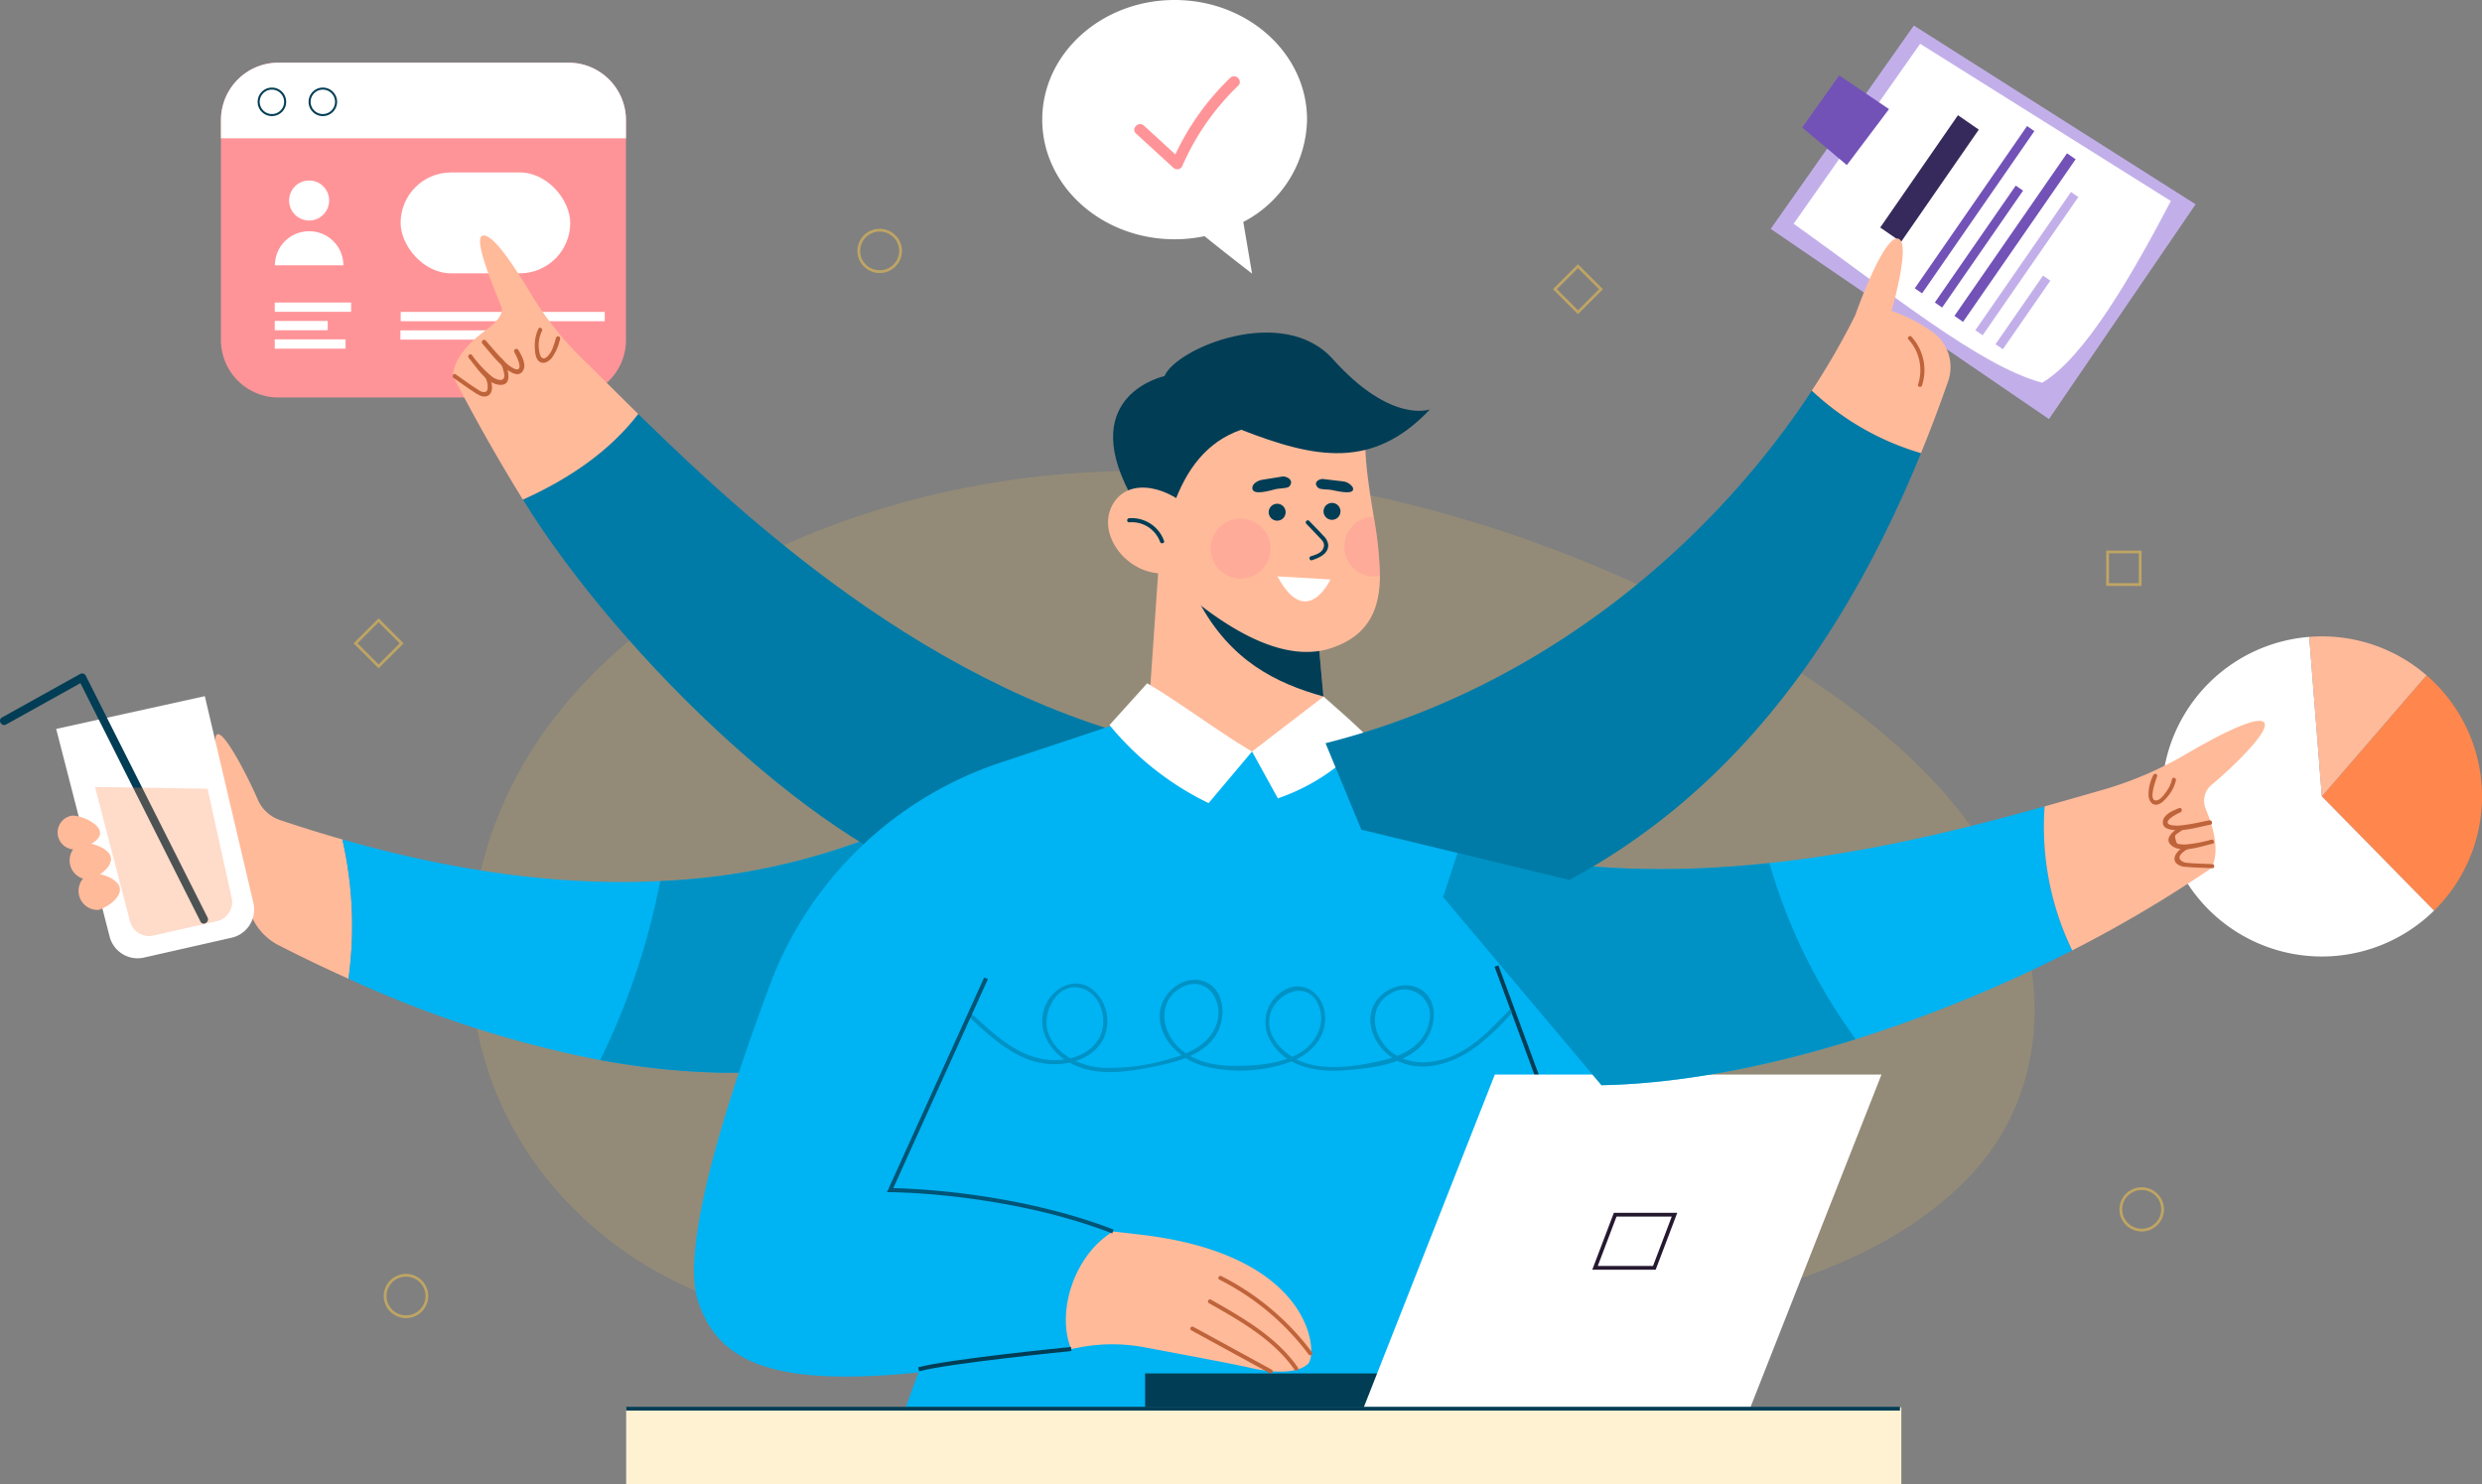 <svg id="Welcome" xmlns="http://www.w3.org/2000/svg" width="366.817" height="219.384" viewBox="0 0 366.817 219.384">
  <rect x="0" y="0" width="366.817" height="219.384" fill="#808080" stroke="none"/>
  <g id="Group_1031" data-name="Group 1031" transform="translate(69.5 69.599)" opacity="0.3">
    <path id="Path_1464" data-name="Path 1464" d="M754.323,929.04A58.554,58.554,0,0,1,743,923.278c-24.882-16.573-29.839-45.827-18.124-69.589,13.118-26.607,47.213-43.174,80.639-46.155,34.693-3.093,69.731,6.827,98.9,22.753,16.447,8.979,31.8,20.327,40.021,35.2s7.943,33.783-4.6,46.392c-19.564,19.669-56.085,21.671-84.393,22.991C822.592,936.4,785.132,940.982,754.323,929.04Z" transform="translate(-718.838 -806.971)" fill="#bfa564"/>
  </g>
  <g id="Group_1035" data-name="Group 1035" transform="translate(0 99.552)">
    <g id="Group_1032" data-name="Group 1032" transform="translate(31.799 8.966)">
      <path id="Path_1465" data-name="Path 1465" d="M476.441,1092.17q-4.559-1.3-9.234-2.869a5.5,5.5,0,0,1-3.271-3.035c-1.812-4.162-6.18-12.481-6.283-8.695-.193,7.1,2.5,18.514,5.223,25.608a8.689,8.689,0,0,0,4.148,4.634q5.207,2.654,10.325,4.951A57.154,57.154,0,0,0,476.441,1092.17Z" transform="translate(-457.642 -1076.609)" fill="#ffba9a"/>
      <path id="Path_1466" data-name="Path 1466" d="M674.04,1198.589c-14.986,5.033-31.044,5.72-48.041,2.607a163,163,0,0,1-37.2-12.03,57.228,57.228,0,0,0-.9-20.592q25.324,7.234,46.975,6.153a97.851,97.851,0,0,0,36.77-8.827Z" transform="translate(-569.097 -1153.012)" fill="#00b3f3"/>
    </g>
    <path id="Path_1467" data-name="Path 1467" d="M899.9,1198.589c-14.986,5.033-31.044,5.72-48.041,2.607a104.93,104.93,0,0,0,8.875-26.468,97.852,97.852,0,0,0,36.77-8.827Z" transform="translate(-763.161 -1144.046)" fill="#007ba7" opacity="0.6"/>
    <g id="Group_1033" data-name="Group 1033" transform="translate(0 0)">
      <path id="Path_1468" data-name="Path 1468" d="M320.8,1073.416l-12.956,2.937a4.27,4.27,0,0,1-5.079-3.1l-7.9-30.7,21.967-4.841,7.178,30.562A4.269,4.269,0,0,1,320.8,1073.416Z" transform="translate(-286.563 -1034.362)" fill="#fff"/>
      <path id="Path_1469" data-name="Path 1469" d="M238.244,1022.032l11.54-6.422-.824-.216,15.781,31.342,2.232,4.433c.349.692,1.388.083,1.04-.608l-15.781-31.342L250,1014.786a.61.61,0,0,0-.824-.216l-11.54,6.422c-.677.377-.071,1.417.608,1.04Z" transform="translate(-237.34 -1014.494)" fill="#013d55"/>
      <path id="Path_1470" data-name="Path 1470" d="M352.491,1150.555l-9.154,2.071a2.917,2.917,0,0,1-3.539-1.967l-5.2-19.974,16.64.266,3.576,16.207A2.9,2.9,0,0,1,352.491,1150.555Z" transform="translate(-320.558 -1113.914)" fill="#ff864d" opacity="0.3"/>
    </g>
    <g id="Group_1034" data-name="Group 1034" transform="translate(8.524 21.012)">
      <path id="Path_1471" data-name="Path 1471" d="M302.653,1162.552c.1,1.38-2.537,2.419-3.793,2.511a2.517,2.517,0,0,1-.366-5C299.749,1159.973,302.552,1161.172,302.653,1162.552Z" transform="translate(-296.394 -1160.06)" fill="#ffba9a"/>
      <path id="Path_1472" data-name="Path 1472" d="M314.606,1190.1c.376,1.475-1.956,3.027-3.147,3.33a2.819,2.819,0,0,1-1.362-5.342C311.289,1187.788,314.23,1188.628,314.606,1190.1Z" transform="translate(-306.766 -1183.993)" fill="#ffba9a"/>
      <path id="Path_1473" data-name="Path 1473" d="M323.752,1221.261c.376,1.475-1.956,3.027-3.147,3.33a2.819,2.819,0,0,1-1.362-5.342C320.435,1218.946,323.376,1219.786,323.752,1221.261Z" transform="translate(-314.592 -1210.654)" fill="#ffba9a"/>
    </g>
  </g>
  <g id="Group_1047" data-name="Group 1047" transform="translate(32.654 9.262)">
    <g id="Group_1044" data-name="Group 1044" transform="translate(0 0)">
      <path id="Path_1484" data-name="Path 1484" d="M463.569,397.452v32.494a8.5,8.5,0,0,0,8.5,8.5h42.857a8.5,8.5,0,0,0,8.5-8.5V397.452a8.5,8.5,0,0,0-8.5-8.5H472.067A8.5,8.5,0,0,0,463.569,397.452Z" transform="translate(-463.569 -388.954)" fill="#ff9498"/>
      <path id="Path_1485" data-name="Path 1485" d="M463.569,397.452v2.688h59.858v-2.688a8.5,8.5,0,0,0-8.5-8.5H472.067A8.5,8.5,0,0,0,463.569,397.452Z" transform="translate(-463.569 -388.954)" fill="#fff"/>
      <g id="Group_1043" data-name="Group 1043" transform="translate(7.952 16.23)">
        <g id="Group_1040" data-name="Group 1040" transform="translate(0.022 0.749)">
          <ellipse id="Ellipse_128" data-name="Ellipse 128" cx="2.959" cy="2.959" rx="2.959" ry="2.959" transform="translate(1.663 5.84) rotate(-80.723)" fill="#fff"/>
          <path id="Rectangle_178" data-name="Rectangle 178" d="M5.031,0h.058a5.031,5.031,0,0,1,5.031,5.031v0a0,0,0,0,1,0,0H0a0,0,0,0,1,0,0v0A5.031,5.031,0,0,1,5.031,0Z" transform="translate(0 7.945)" fill="#fff"/>
        </g>
        <g id="Group_1041" data-name="Group 1041" transform="translate(0 19.225)">
          <rect id="Rectangle_179" data-name="Rectangle 179" width="11.284" height="1.373" fill="#fff"/>
          <rect id="Rectangle_180" data-name="Rectangle 180" width="7.825" height="1.373" transform="translate(0 2.723)" fill="#fff"/>
          <rect id="Rectangle_181" data-name="Rectangle 181" width="10.462" height="1.373" transform="translate(0 5.446)" fill="#fff"/>
        </g>
        <g id="Group_1042" data-name="Group 1042" transform="translate(18.572 20.615)">
          <rect id="Rectangle_182" data-name="Rectangle 182" width="30.16" height="1.373" transform="translate(0.039)" fill="#fff"/>
          <rect id="Rectangle_183" data-name="Rectangle 183" width="17.005" height="1.373" transform="translate(0 2.723)" fill="#fff"/>
        </g>
        <rect id="Rectangle_184" data-name="Rectangle 184" width="25.071" height="14.906" rx="7.453" transform="translate(18.6)" fill="#fff"/>
      </g>
      <path id="Path_1486" data-name="Path 1486" d="M503.268,418.69a2.107,2.107,0,1,1,2.107-2.107A2.11,2.11,0,0,1,503.268,418.69Zm0-3.914a1.806,1.806,0,1,0,1.806,1.806A1.808,1.808,0,0,0,503.268,414.776Z" transform="translate(-495.735 -410.791)" fill="#013d55"/>
      <path id="Path_1487" data-name="Path 1487" d="M555.41,418.69a2.107,2.107,0,1,1,2.107-2.107A2.11,2.11,0,0,1,555.41,418.69Zm0-3.914a1.806,1.806,0,1,0,1.806,1.806A1.808,1.808,0,0,0,555.41,414.776Z" transform="translate(-540.351 -410.791)" fill="#013d55"/>
    </g>
    <g id="Group_1046" data-name="Group 1046" transform="translate(34.241 25.543)">
      <path id="Path_1488" data-name="Path 1488" d="M789.781,748.692c-4.148,5.393-10,9.482-17.038,12.659,14.765,23.916,45.434,52.784,64.723,57.323l39.83-19.46C839.043,794.413,808.669,767.23,789.781,748.692Z" transform="translate(-762.358 -722.31)" fill="#007ba7"/>
      <path id="Path_1489" data-name="Path 1489" d="M728.527,592.3c-2.628-2.579-5.035-4.992-7.209-7.153a49.706,49.706,0,0,1-8.2-9.874c-2.5-4.129-5.307-8.6-7.035-9.27-2.445-.947.508,6.181,2.216,10.432.463,1.153-1.027,2.548-2.106,3.336-3.271,2.391-4.919,4.692-5.038,6.907,3.059,5.97,6.538,12.132,10.333,18.28C718.529,601.778,724.379,597.689,728.527,592.3Z" transform="translate(-701.104 -565.913)" fill="#ffba9a"/>
      <g id="Group_1045" data-name="Group 1045" transform="translate(0 13.643)">
        <path id="Path_1490" data-name="Path 1490" d="M785.443,660.589a5.754,5.754,0,0,0-.528,2.821c.03.677.094,1.678.745,2.071.621.375,1.313-.088,1.735-.554a7.349,7.349,0,0,0,1.249-2.843c.122-.38-.476-.543-.6-.165a14.9,14.9,0,0,1-.607,1.8c-.265.566-1.171,1.9-1.705.843a4.835,4.835,0,0,1,.243-3.666c.177-.356-.357-.67-.535-.313Z" transform="translate(-772.766 -660.432)" fill="#bf643a"/>
        <path id="Path_1491" data-name="Path 1491" d="M730.8,673.312c1.276,1.432,2.47,3.17,4.154,4.158.522.306,1.212.552,1.685.035.847-.925-.029-2.446-.537-3.284a.341.341,0,0,0-.588.344c.286.472,1.478,2.826.155,2.507a4.761,4.761,0,0,1-1.773-1.337c-.94-.91-1.748-1.93-2.616-2.9-.292-.328-.772.155-.481.481Z" transform="translate(-726.395 -670.948)" fill="#bf643a"/>
        <path id="Path_1492" data-name="Path 1492" d="M716.851,688.133c1.121,1.291,2.627,3.855,4.6,3.954,1.865.094,1.21-2.149.835-3.165-.144-.39-.775-.222-.629.173a6.487,6.487,0,0,1,.425,1.385c.166,1.306-1.054.9-1.743.442a17,17,0,0,1-3.028-3.251c-.276-.318-.735.146-.461.461Z" transform="translate(-714.461 -683.648)" fill="#bf643a"/>
        <path id="Path_1493" data-name="Path 1493" d="M700.932,708.194c1.039.716,2.059,1.468,3.119,2.152.511.33,1.2.767,1.83.525,1.184-.451.672-2.348.229-3.14a.31.31,0,0,0-.535.313,2.984,2.984,0,0,1,.4,1.37c0,.522-.056.98-.805.837a2.468,2.468,0,0,1-.711-.38c-1.1-.681-2.143-1.477-3.211-2.211-.329-.227-.639.31-.313.535Z" transform="translate(-700.793 -700.774)" fill="#bf643a"/>
      </g>
    </g>
  </g>
  <g id="Group_1055" data-name="Group 1055" transform="translate(102.568 49.157)">
    <g id="Group_1052" data-name="Group 1052" transform="translate(61.189 0)">
      <path id="Path_1500" data-name="Path 1500" d="M1438.345,931.8l-12.331,10.085-14.191-9.634,1.674-24.186,23.271,6.424.12,1.294,1.005,11.042Z" transform="translate(-1406.054 -873.036)" fill="#ffba9a"/>
      <path id="Path_1501" data-name="Path 1501" d="M1482.865,954.207c-6.936-1.939-13.77-5.22-18.484-14.143l17.479,3.1Z" transform="translate(-1451.026 -900.412)" fill="#013d55"/>
      <path id="Path_1502" data-name="Path 1502" d="M1456.732,754.366c-.036,4.811-1.571,8.694-7.008,10.591-8.177,2.86-18.213-4.516-25.637-11.542l2.806-18.864,10.037-7.225,17.659,5.617c-.2,4.118.554,8.484,1.222,12.65A55.537,55.537,0,0,1,1456.732,754.366Z" transform="translate(-1416.547 -718.38)" fill="#ffba9a"/>
      <path id="Path_1503" data-name="Path 1503" d="M1385.908,690.954c1.9-5.36,4.923-9.465,10.035-11.239,10.982,4.283,19.468,5.921,27.9-3.01,0,0-5.72,2.208-14.35-7.426-7.375-8.232-23.181-1.605-24.887,2.509,0,0-12.745,2.709-5.218,17.16Z" transform="translate(-1376.264 -665.351)" fill="#013d55"/>
      <path id="Path_1504" data-name="Path 1504" d="M1384.558,827.861c-3.312-3.763-9.634-5.569-12.042-1.2s2.158,10.336,7.627,10.135S1384.558,827.861,1384.558,827.861Z" transform="translate(-1371.857 -801.194)" fill="#ffba9a"/>
      <path id="Path_1505" data-name="Path 1505" d="M1391.757,856.039a4.452,4.452,0,0,1,4.576,2.9c.136.359.718.2.581-.16a5.062,5.062,0,0,0-5.157-3.345c-.385.025-.388.628,0,.6Z" transform="translate(-1388.637 -827.99)" fill="#013d55"/>
      <ellipse id="Ellipse_129" data-name="Ellipse 129" cx="1.254" cy="1.254" rx="1.254" ry="1.254" transform="translate(23.743 25.302)" fill="#013d55"/>
      <ellipse id="Ellipse_130" data-name="Ellipse 130" cx="1.254" cy="1.254" rx="1.254" ry="1.254" transform="translate(31.846 25.177)" fill="#013d55"/>
      <path id="Path_1506" data-name="Path 1506" d="M1574.39,858.132c.609.638,1.229,1.267,1.829,1.914.483.521,1.083.959.614,1.843-.328.618-1.17.847-1.77,1.043-.367.12-.21.7.16.581,1.049-.342,2.47-.948,2.4-2.292a2.187,2.187,0,0,0-.719-1.327c-.67-.751-1.395-1.46-2.09-2.187-.268-.281-.694.145-.426.426Z" transform="translate(-1545.083 -829.863)" fill="#013d55"/>
      <path id="Path_1507" data-name="Path 1507" d="M1545.389,915.036l7.827.452S1549.679,923.089,1545.389,915.036Z" transform="translate(-1520.341 -878.996)" fill="#fff"/>
      <path id="Path_1508" data-name="Path 1508" d="M1524.787,814.4c-.617.155-1.261.116-1.88.284a14,14,0,0,1-1.517.344c-.421.065-1.943.322-1.727-.742.117-.577.959-.954,1.393-1.024.995-.161,1.983-.31,2.977-.482.6-.1,1.812.469,1.13,1.386A.644.644,0,0,1,1524.787,814.4Z" transform="translate(-1498.311 -791.493)" fill="#013d55"/>
      <path id="Path_1509" data-name="Path 1509" d="M1585.435,816.747c.6.119,1.193.066,1.8.2.489.106.981.2,1.471.26.4.046,1.863.229,1.48-.706a2.037,2.037,0,0,0-1.473-.865c-.953-.113-1.9-.217-2.853-.34-.574-.074-1.606.468-.814,1.259A.738.738,0,0,0,1585.435,816.747Z" transform="translate(-1554.027 -793.644)" fill="#013d55"/>
      <ellipse id="Ellipse_131" data-name="Ellipse 131" cx="4.427" cy="4.427" rx="4.427" ry="4.427" transform="translate(15.163 27.51)" fill="#ff9498" opacity="0.4"/>
      <path id="Path_1510" data-name="Path 1510" d="M1619.132,862.657a4.128,4.128,0,0,1-.825.078,4.426,4.426,0,0,1-.1-8.851A55.553,55.553,0,0,1,1619.132,862.657Z" transform="translate(-1578.948 -826.671)" fill="#ff9498" opacity="0.4"/>
    </g>
    <g id="Group_1054" data-name="Group 1054" transform="translate(0 51.845)">
      <path id="Path_1511" data-name="Path 1511" d="M1182.268,1069.376c10.36,3.137,17.392,4.852,26.755,10.451,9.89,5.914,16.777,17.529,21.313,28.083,5.824,13.552,12.7,32.247,10.838,41.545l-5.118,25.689H1117.041l7.225-19.869-13.045-8.63,20.471-56.4,27.295-20.672,11.139,3.412Z" transform="translate(-1087.652 -1062.903)" fill="#00b3f3"/>
      <rect id="Rectangle_191" data-name="Rectangle 191" width="0.602" height="27.812" transform="translate(118.317 41.9) rotate(-20.266)" fill="#013d55"/>
      <path id="Path_1512" data-name="Path 1512" d="M1523.131,1053.143l-3.813-6.924,10.574-8.128c1.307,1.176,4.857,4.226,6.51,5.983A30.289,30.289,0,0,1,1523.131,1053.143Z" transform="translate(-1436.844 -1036.134)" fill="#fff"/>
      <g id="Group_1053" data-name="Group 1053" transform="translate(0 6.171)">
        <path id="Path_1513" data-name="Path 1513" d="M1009.86,1142.152c-25.541-2.769-33.256-.7-33.256-.7L991.1,1104.72l28.336-34.119-9.515-3.312-16.154,5.375a54.947,54.947,0,0,0-34.409,32.486c-6.559,17.486-13.517,39.337-10.82,47.335,3.8,11.284,15.405,14.6,55.151,7.032C1001.473,1154.191,1004.021,1145.708,1009.86,1142.152Z" transform="translate(-947.938 -1067.29)" fill="#00b3f3"/>
        <path id="Path_1514" data-name="Path 1514" d="M1340.024,1586.438c-1.52-.183-2.971-.347-4.381-.5-5.839,3.555-8.387,12.039-6.176,17.366l1.207-.23a25.691,25.691,0,0,1,9.562-.031c5.36,1,13.526,2.537,15.794,3.063,3.461.8,6.922.8,8.436-.6S1365.386,1589.5,1340.024,1586.438Z" transform="translate(-1273.722 -1511.076)" fill="#ffba9a"/>
      </g>
      <path id="Path_1515" data-name="Path 1515" d="M1394.394,1034.619c-4.763-2.788-10.742-7.3-15.5-10.085l-5.569,6.171a43.27,43.27,0,0,0,14.651,11.54Z" transform="translate(-1311.921 -1024.534)" fill="#fff"/>
      <path id="Path_1516" data-name="Path 1516" d="M1468.088,1689.639q-5.8-3.157-11.582-6.328c-.34-.185-.645.334-.3.52q5.795,3.157,11.582,6.329c.34.185.645-.334.3-.52Z" transform="translate(-1382.711 -1588.189)" fill="#bf643a"/>
      <path id="Path_1517" data-name="Path 1517" d="M1487.445,1665.531c-3.143-4.525-8.158-7.384-12.852-10.043a.3.3,0,0,0-.3.52c4.6,2.605,9.556,5.392,12.636,9.827.22.316.742.015.52-.3Z" transform="translate(-1398.189 -1564.38)" fill="#bf643a"/>
      <path id="Path_1518" data-name="Path 1518" d="M1498.627,1642.66a38.259,38.259,0,0,0-13.392-11.263c-.345-.175-.65.345-.3.52a37.619,37.619,0,0,1,13.176,11.047c.229.307.752.007.52-.3Z" transform="translate(-1407.29 -1543.771)" fill="#bf643a"/>
      <path id="Path_1519" data-name="Path 1519" d="M1230.608,1333.843c3.108,2.877,6.563,6.078,10.937,6.681,3.209.443,7.1-.569,8.687-3.654a6.125,6.125,0,0,0-1.642-7.327c-2.551-1.939-5.749-.289-6.908,2.379-1.369,3.151.3,6.382,3.024,8.147,3.978,2.578,8.96,1.73,13.326.836,3.525-.722,7.864-1.909,9.335-5.61.992-2.5.474-6.1-2.456-6.982-2.9-.875-6.015,1.726-6.319,4.585-.4,3.753,2.806,6.835,6.117,7.9a21.733,21.733,0,0,0,12.94-.452c3.081-1.089,5.589-3.532,5.325-7-.215-2.815-2.686-5.074-5.538-3.906a5.425,5.425,0,0,0-2.378,7.931c2.242,3.667,6.726,4.462,10.695,4.158,3.885-.3,9.119-.788,11.791-4.022,1.831-2.217,2.355-6.29-.475-7.979-2.411-1.439-5.821.043-6.934,2.475-1.452,3.17.845,6.878,3.764,8.217,3.969,1.821,8.53.055,11.757-2.437a43.818,43.818,0,0,0,4.923-4.687c.266-.281-.159-.708-.426-.426-2.322,2.453-4.718,5-7.8,6.49-3.158,1.523-7.294,1.845-10.012-.724-2.352-2.224-2.958-6.227.116-8.124a3.8,3.8,0,0,1,5.924,4.03c-.63,3.447-3.909,5.044-7.019,5.752-3.4.774-7.332,1.4-10.76.506-3.038-.795-6.592-3.708-5.752-7.247.761-3.208,5.4-5.3,7.1-1.649,1.25,2.684-.14,5.647-2.5,7.132-2.7,1.7-6.276,1.978-9.386,2.031-3.349.057-6.921-.6-9.213-3.256-2.224-2.579-2.338-6.6.958-8.35,3.415-1.81,6,1.522,5.318,4.773s-3.765,4.853-6.7,5.683a30.8,30.8,0,0,1-10.351,1.431c-3.248-.246-6.884-1.884-8.014-5.188-1.046-3.059,1.487-7.806,5.193-6.488,2.854,1.016,3.754,5.136,2.213,7.532-1.851,2.879-5.88,3.492-8.968,2.695-3.74-.966-6.7-3.736-9.455-6.289-.284-.263-.711.162-.426.426Z" transform="translate(-1189.726 -1284.318)" fill="#007ba7" opacity="0.6"/>
      <path id="Path_1520" data-name="Path 1520" d="M1178.824,1363.585c-15.643-6.033-32.657-6.1-32.827-6.1h-.467l14.364-31.735.548.248-13.982,30.891c2.848.057,18.283.623,32.579,6.136Z" transform="translate(-1117.009 -1282.271)" fill="#013d55" opacity="0.8"/>
      <path id="Path_1521" data-name="Path 1521" d="M1177.572,1707.769l-.158-.581c4.389-1.2,21.853-2.939,22.594-3.013l.059.6C1199.886,1704.792,1181.913,1706.585,1177.572,1707.769Z" transform="translate(-1144.291 -1606.075)" fill="#013d55"/>
    </g>
  </g>
  <g id="Group_1057" data-name="Group 1057" transform="translate(154.035)">
    <path id="Path_1522" data-name="Path 1522" d="M1343.629,342.474c0-9.766-8.761-17.684-19.568-17.684s-19.568,7.917-19.568,17.684,8.761,17.684,19.568,17.684a21.6,21.6,0,0,0,4.421-.459c2.927,2.387,7.019,5.533,7.019,5.533l-1.294-7.634A17.4,17.4,0,0,0,1343.629,342.474Z" transform="translate(-1304.494 -324.79)" fill="#fff"/>
    <g id="Group_1056" data-name="Group 1056" transform="translate(13.593 11.27)">
      <path id="Path_1523" data-name="Path 1523" d="M1398.932,411.336l5.514,5.052a.834.834,0,0,0,1.3-.167,36.832,36.832,0,0,1,8.286-11.943c.763-.743-.406-1.911-1.168-1.168a37.993,37.993,0,0,0-8.544,12.277l1.3-.167-5.514-5.052c-.783-.717-1.954.448-1.168,1.168Z" transform="translate(-1398.672 -402.872)" fill="#ff9498"/>
    </g>
  </g>
  <g id="Group_1058" data-name="Group 1058" transform="translate(169.236 158.834)">
    <rect id="Rectangle_192" data-name="Rectangle 192" width="47.566" height="5.112" transform="translate(0.001 44.179)" fill="#013d55"/>
    <path id="Path_1524" data-name="Path 1524" d="M1690.564,1474.494h-57.143l19.411-49.29h57.143Z" transform="translate(-1601.145 -1425.203)" fill="#fff"/>
    <path id="Path_1525" data-name="Path 1525" d="M1877.038,1575.185h-9.37l3.192-8.416h9.371Zm-8.554-.563h8.165l2.765-7.289h-8.165Z" transform="translate(-1801.581 -1546.335)" fill="#251930"/>
  </g>
  <g id="Group_1059" data-name="Group 1059" transform="translate(92.543 207.943)">
    <rect id="Rectangle_193" data-name="Rectangle 193" width="188.456" height="11.36" transform="translate(0 0.081)" fill="#fff2d2"/>
    <rect id="Rectangle_194" data-name="Rectangle 194" width="188.256" height="0.563" transform="translate(0 0)" fill="#013d55"/>
  </g>
  <g id="Group_1060" data-name="Group 1060" transform="translate(52.258 33.82)">
    <path id="Path_1526" data-name="Path 1526" d="M633.572,1635.884a3.293,3.293,0,0,1-2.325-.955,3.253,3.253,0,0,1,0-4.623,3.31,3.31,0,0,1,4.651,0h0a3.254,3.254,0,0,1,0,4.623A3.292,3.292,0,0,1,633.572,1635.884Zm0-6.125a2.882,2.882,0,0,0-2.039.837,2.845,2.845,0,0,0,0,4.044,2.9,2.9,0,0,0,4.077,0,2.844,2.844,0,0,0,0-4.044h0A2.881,2.881,0,0,0,633.572,1629.758Z" transform="translate(-625.824 -1474.87)" fill="#bfa564"/>
    <path id="Path_1527" data-name="Path 1527" d="M1118.54,565.632a3.29,3.29,0,0,1-2.325-.955,3.253,3.253,0,0,1,0-4.622,3.308,3.308,0,0,1,4.651,0h0a3.253,3.253,0,0,1,0,4.622A3.292,3.292,0,0,1,1118.54,565.632Zm0-6.125a2.884,2.884,0,0,0-2.038.837,2.846,2.846,0,0,0,0,4.045,2.9,2.9,0,0,0,4.077,0,2.845,2.845,0,0,0,0-4.045h0A2.885,2.885,0,0,0,1118.54,559.506Z" transform="translate(-1040.791 -559.099)" fill="#bfa564"/>
    <path id="Path_1528" data-name="Path 1528" d="M2410.744,1547.178a3.293,3.293,0,0,1-2.326-.955,3.254,3.254,0,0,1,0-4.623,3.311,3.311,0,0,1,4.651,0,3.255,3.255,0,0,1,0,4.623A3.292,3.292,0,0,1,2410.744,1547.178Zm0-6.126a2.884,2.884,0,0,0-2.039.837,2.846,2.846,0,0,0,0,4.044,2.9,2.9,0,0,0,4.078,0,2.846,2.846,0,0,0,0-4.044A2.885,2.885,0,0,0,2410.744,1541.052Z" transform="translate(-2146.477 -1398.968)" fill="#bfa564"/>
    <path id="Path_1529" data-name="Path 1529" d="M2399.118,893.823h-5.224V888.6h5.224Zm-4.817-.407h4.41v-4.41h-4.41Z" transform="translate(-2134.874 -841.039)" fill="#bfa564"/>
    <path id="Path_1530" data-name="Path 1530" d="M1831.132,602.754l-3.694-3.694,3.694-3.694,3.694,3.694Zm-3.119-3.694,3.119,3.118,3.119-3.118-3.119-3.118Z" transform="translate(-1650.181 -590.132)" fill="#bfa564"/>
    <path id="Path_1531" data-name="Path 1531" d="M603.091,965.385l-3.694-3.694L603.091,958l3.694,3.694Zm-3.118-3.694,3.118,3.118,3.118-3.118-3.118-3.118Z" transform="translate(-599.396 -900.419)" fill="#bfa564"/>
  </g>
  <g id="Group_1039" data-name="Group 1039" transform="translate(202.879 94.068)">
    <g id="Group_1036" data-name="Group 1036" transform="translate(116.616 0)">
      <path id="Path_1474" data-name="Path 1474" d="M2630.2,1016.337a23.661,23.661,0,0,1,2.444,33.372c-.428.5-.876.963-1.335,1.414l-16.573-16.878Z" transform="translate(-2591.073 -1010.586)" fill="#ff864d"/>
      <path id="Path_1475" data-name="Path 1475" d="M2474.469,1000.594l16.573,16.878A23.658,23.658,0,1,1,2472.6,977.01Z" transform="translate(-2450.808 -976.936)" fill="#fff"/>
      <path id="Path_1476" data-name="Path 1476" d="M2601.8,976.57a23.585,23.585,0,0,1,17.331,5.677l-15.464,17.908Z" transform="translate(-2580.01 -976.496)" fill="#ffba9a"/>
    </g>
    <g id="Group_1038" data-name="Group 1038" transform="translate(0 12.483)">
      <path id="Path_1477" data-name="Path 1477" d="M1746.268,1171.853a206.137,206.137,0,0,1-32,13.133c-13.217,4.136-26.2,6.592-37.574,6.8l-23.406-27.811-10.4-12.354a91.675,91.675,0,0,0,12.964,4.522c15.323,4.135,31.042,4.37,45.657,2.808,15.352-1.636,29.489-5.24,40.682-8.378A41.977,41.977,0,0,0,1746.268,1171.853Z" transform="translate(-1642.888 -1137.928)" fill="#00b3f3"/>
      <path id="Path_1478" data-name="Path 1478" d="M2362.375,1063c-1.779-.276-7.084,2.55-11.2,4.958a53.311,53.311,0,0,1-12.281,5.243c-2.588.739-5.432,1.563-8.5,2.422a41.966,41.966,0,0,0,4.079,21.281,189.451,189.451,0,0,0,20.592-12.178c.987-2.027.732-4.9-.842-8.673a3.084,3.084,0,0,1,.726-3.515C2358.467,1069.618,2364.892,1063.387,2362.375,1063Z" transform="translate(-2231.093 -1062.977)" fill="#ffba9a"/>
      <g id="Group_1037" data-name="Group 1037" transform="translate(114.622 7.836)">
        <path id="Path_1479" data-name="Path 1479" d="M2440.489,1118.063a4.651,4.651,0,0,1-.762,1.718c-.3.433-.827,1.2-1.364,1.366-1.544.482-.269-2.961-.067-3.517.132-.365-.449-.522-.58-.16a6.382,6.382,0,0,0-.691,3.1c.084.545.341,1.168.959,1.25.727.1,1.38-.63,1.8-1.125a5.614,5.614,0,0,0,1.288-2.475c.075-.379-.505-.541-.581-.16Z" transform="translate(-2436.991 -1117.265)" fill="#bf643a"/>
        <path id="Path_1480" data-name="Path 1480" d="M2458.7,1154.007c-1.2.229-2.383.527-3.6.67a5.915,5.915,0,0,1-2.011.043c-1.564-.4.7-1.634,1.334-1.883.392-.153.222-.793-.176-.638-.884.344-2.492.979-2.405,2.2.047.668.663.892,1.241.986,1.893.307,3.95-.387,5.792-.738.418-.08.241-.718-.176-.638Z" transform="translate(-2449.693 -1147.137)" fill="#bf643a"/>
        <path id="Path_1481" data-name="Path 1481" d="M2463.932,1172.426a20.385,20.385,0,0,1-3.8.713,5.513,5.513,0,0,1-.579-.021c-.685-.067-.7-.016-.88-.694s-.07-.679.438-1.043c.21-.15.432-.284.65-.421.345-.217.027-.766-.32-.547-.9.566-2.745,1.873-1.29,2.945,1.538,1.134,4.369,0,5.954-.32.4-.082.23-.693-.169-.612Z" transform="translate(-2454.631 -1162.697)" fill="#bf643a"/>
        <path id="Path_1482" data-name="Path 1482" d="M2469.344,1192.917c-1.255-.066-2.52-.079-3.771-.2-.683-.064-1.472-.574-.821-1.3a3.179,3.179,0,0,1,1.111-.787c.354-.154.048-.673-.3-.52-.839.364-2.427,1.654-1.542,2.678a2.171,2.171,0,0,0,1.464.527c1.28.131,2.579.137,3.864.2.387.02.386-.582,0-.6Z" transform="translate(-2459.893 -1179.571)" fill="#bf643a"/>
      </g>
      <path id="Path_1483" data-name="Path 1483" d="M1775.911,1218.006c-13.217,4.136-26.2,6.592-37.574,6.8l-23.406-27.811,2.566-7.832c15.323,4.135,31.042,4.37,45.657,2.808A82.606,82.606,0,0,0,1775.911,1218.006Z" transform="translate(-1704.532 -1170.948)" fill="#007ba7" opacity="0.6"/>
    </g>
  </g>
  <g id="Group_1051" data-name="Group 1051" transform="translate(195.902 3.774)">
    <g id="Group_1049" data-name="Group 1049" transform="translate(65.791)">
      <path id="Path_1494" data-name="Path 1494" d="M2050.371,380.992l41.126,28.117,21.672-31.746-41.643-26.425Z" transform="translate(-2050.371 -350.938)" fill="#c2afea"/>
      <path id="Path_1495" data-name="Path 1495" d="M2073.883,396.265c14.227,10.139,27.5,21.05,36.731,23.5,6.328-3.734,13.394-16.144,19.017-26.855l-37.054-23.243Z" transform="translate(-2070.489 -366.968)" fill="#fff"/>
      <path id="Path_1496" data-name="Path 1496" d="M2089.183,415.3l6.231-8.274-7.361-4.98-5.475,7.7Z" transform="translate(-2077.928 -394.672)" fill="#7252b7"/>
      <g id="Group_1048" data-name="Group 1048" transform="translate(16.187 13.249)">
        <rect id="Rectangle_185" data-name="Rectangle 185" width="20.193" height="3.743" transform="matrix(0.569, -0.822, 0.822, 0.569, 0, 16.606)" fill="#36295b"/>
        <rect id="Rectangle_186" data-name="Rectangle 186" width="29.167" height="1.315" transform="translate(5.106 25.594) rotate(-55.322)" fill="#7252b7"/>
        <rect id="Rectangle_187" data-name="Rectangle 187" width="21.021" height="1.315" transform="matrix(0.569, -0.822, 0.822, 0.569, 8.069, 27.689)" fill="#7252b7"/>
        <rect id="Rectangle_188" data-name="Rectangle 188" width="29.241" height="1.552" transform="matrix(0.569, -0.822, 0.822, 0.569, 10.966, 29.672)" fill="#7252b7"/>
        <rect id="Rectangle_189" data-name="Rectangle 189" width="24.845" height="1.312" transform="translate(14.06 31.79) rotate(-55.322)" fill="#c2afea"/>
        <rect id="Rectangle_190" data-name="Rectangle 190" width="12.33" height="1.315" transform="matrix(0.569, -0.822, 0.822, 0.569, 17.043, 33.854)" fill="#c2afea"/>
      </g>
    </g>
    <g id="Group_1050" data-name="Group 1050" transform="translate(0 31.49)">
      <path id="Path_1497" data-name="Path 1497" d="M2108.552,600.834q2.1-5.141,4.026-10.66a6.384,6.384,0,0,0-2.25-7.223,23.553,23.553,0,0,0-6.113-3.152s3.059-10.612.843-10.7-6.234,11.382-6.234,11.382a109.623,109.623,0,0,1-6.407,11.111A39.863,39.863,0,0,0,2108.552,600.834Z" transform="translate(-2020.557 -569.103)" fill="#ffba9a"/>
      <path id="Path_1498" data-name="Path 1498" d="M1666.427,724.935c-14.348,21.92-39.142,43.848-71.86,52.1l5.3,12.784,30.739,7.425c22.294-12.027,39.475-32.5,51.961-63.07A39.863,39.863,0,0,1,1666.427,724.935Z" transform="translate(-1594.567 -702.442)" fill="#007ba7"/>
      <path id="Path_1499" data-name="Path 1499" d="M2190.971,669.459a6.755,6.755,0,0,1,1.407,6.636c-.131.365.45.523.581.16a7.331,7.331,0,0,0-1.562-7.222c-.281-.268-.707.157-.426.426Z" transform="translate(-2104.807 -654.536)" fill="#bf643a"/>
    </g>
  </g>
</svg>
